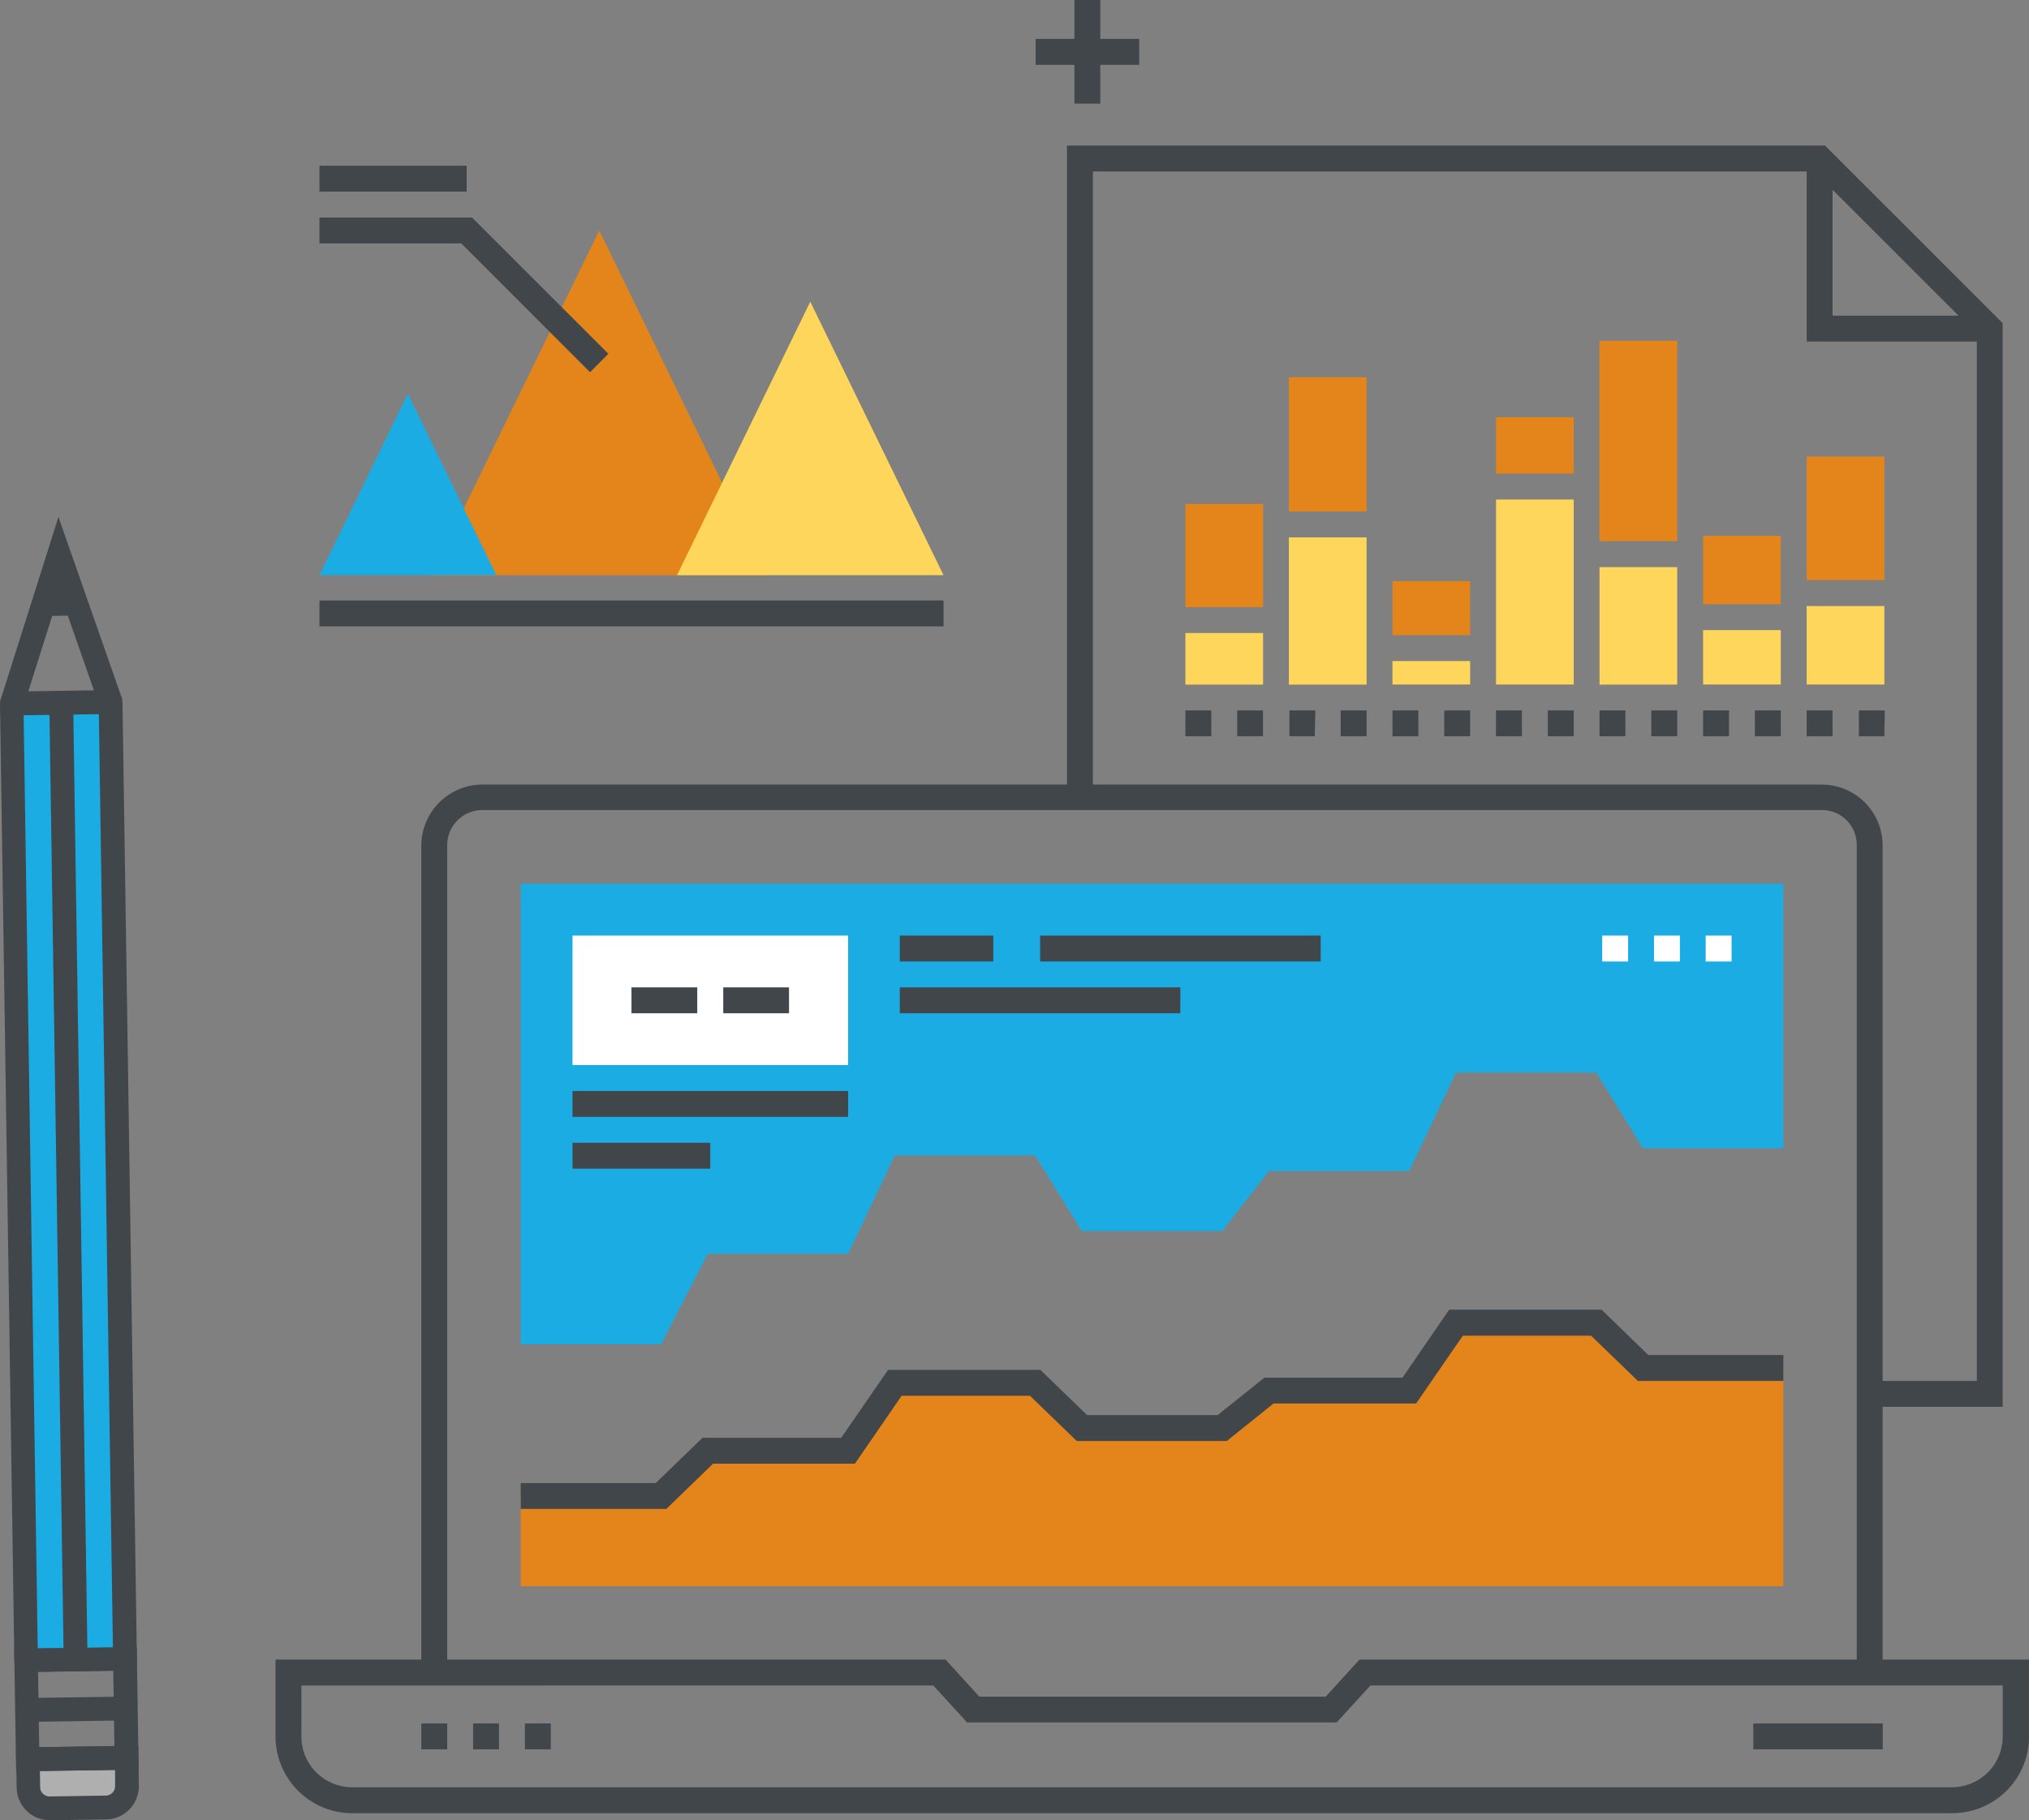<svg xmlns="http://www.w3.org/2000/svg" viewBox="0 0 150.127 134.648"><rect x="0" y="0" width="150.127" height="134.648" fill="#808080" stroke="none"/><defs><style>.a{fill:#41464b;}.b{fill:#1cace4;}.c{fill:#e4851c;}.d{fill:#fff;}.e{fill:#fed65c;}.f{fill:#afafaf;}</style></defs><g transform="translate(0)"><g transform="translate(0)"><path class="a" d="M147.335,138.686h-1.916V77.468a2.576,2.576,0,0,0-2.584-2.584H43.718a2.608,2.608,0,0,0-2.592,2.584v61.218H39.21V77.468A4.532,4.532,0,0,1,43.718,73h99.117a4.508,4.508,0,0,1,4.5,4.5Z" transform="translate(-8.037 -14.962)"/><path class="a" d="M149.665,165.781H31.325A5.684,5.684,0,0,1,25.64,160.1V154.42H75.218l2.5,2.743h25.624l2.5-2.743h49.547V160.1a5.677,5.677,0,0,1-5.684,5.677ZM27.556,156.336V160.1a3.737,3.737,0,0,0,1.1,2.663,3.8,3.8,0,0,0,2.671,1.1H149.665a3.8,3.8,0,0,0,2.671-1.1,3.737,3.737,0,0,0,1.1-2.663v-3.768h-46.78l-2.5,2.735H76.808l-2.5-2.735Z" transform="translate(-5.255 -31.651)"/><rect class="a" width="1.916" height="1.916" transform="translate(31.173 127.492)"/><rect class="a" width="1.916" height="1.916" transform="translate(35.006 127.492)"/><rect class="a" width="1.916" height="1.916" transform="translate(38.838 127.492)"/><rect class="a" width="9.58" height="1.916" transform="translate(129.726 127.492)"/><path class="b" d="M48.46,82.23V116.3H58.843l3.458-6.7H72.685l3.458-7.275H86.518l3.466,5.6H100.36l3.466-4.444H114.2l3.466-7.283h10.375l3.458,5.6h10.383V82.23Z" transform="translate(-9.932 -16.854)"/><path class="c" d="M48.46,135.894v6.67h93.425V126.425H131.5l-3.458-3.355H117.668l-3.466,5.025H103.826l-3.466,2.775H89.985l-3.466-3.355H76.143l-3.458,5.025H62.3l-3.458,3.355Z" transform="translate(-9.932 -25.225)"/><path class="a" d="M59.233,136.6H48.46v-1.916h9.994l3.458-3.347H72.176l3.466-5.025H86.908l3.458,3.347h9.66l3.458-2.767H113.7l3.458-5.033h11.274l3.458,3.355h9.994v1.916H131.12l-3.466-3.347h-9.485L114.71,128.8H104.16l-3.458,2.775H89.6l-3.458-3.347H76.644l-3.458,5.025H62.691Z" transform="translate(-9.932 -24.977)"/><rect class="a" width="20.393" height="1.916" transform="translate(42.36 80.704)"/><rect class="a" width="10.192" height="1.916" transform="translate(42.36 84.536)"/><rect class="a" width="20.758" height="1.916" transform="translate(76.96 69.208)"/><rect class="a" width="20.758" height="1.916" transform="translate(66.576 73.04)"/><rect class="a" width="6.917" height="1.916" transform="translate(66.576 69.208)"/><rect class="d" width="20.393" height="9.58" transform="translate(42.36 69.208)"/><rect class="a" width="4.866" height="1.916" transform="translate(53.514 73.04)"/><rect class="a" width="4.866" height="1.916" transform="translate(46.724 73.04)"/><rect class="d" width="1.916" height="1.916" transform="translate(118.548 69.208)"/><rect class="d" width="1.916" height="1.916" transform="translate(122.38 69.208)"/><rect class="d" width="1.916" height="1.916" transform="translate(126.204 69.208)"/><rect class="c" width="5.748" height="7.632" transform="translate(87.708 37.279)"/><rect class="c" width="5.748" height="9.93" transform="translate(95.365 27.906)"/><rect class="c" width="5.748" height="3.999" transform="translate(103.029 42.988)"/><rect class="c" width="5.748" height="4.174" transform="translate(110.693 30.863)"/><rect class="c" width="5.748" height="14.819" transform="translate(118.349 25.211)"/><rect class="c" width="5.748" height="5.064" transform="translate(126.013 39.632)"/><rect class="c" width="5.748" height="9.143" transform="translate(133.677 33.773)"/><rect class="e" width="5.748" height="3.816" transform="translate(87.708 46.828)"/><rect class="e" width="5.748" height="10.892" transform="translate(95.365 39.752)"/><rect class="e" width="5.748" height="1.733" transform="translate(103.029 48.903)"/><rect class="e" width="5.748" height="13.683" transform="translate(110.693 36.953)"/><rect class="e" width="5.748" height="8.69" transform="translate(118.349 41.954)"/><rect class="e" width="5.748" height="4.023" transform="translate(126.013 46.613)"/><rect class="e" width="5.748" height="5.804" transform="translate(133.677 44.832)"/><path class="a" d="M162.037,68.016h-1.884V66.1h1.916Zm-3.832,0h-1.916V66.1H158.2Zm-3.832,0h-1.916V66.1h1.916Zm-3.832,0h-1.916V66.1h1.916Zm-3.832,0h-1.916V66.1h1.916Zm-3.832,0h-1.916V66.1h1.916Zm-3.824,0h-1.916V66.1h1.916Zm-3.832,0H133.3V66.1h1.916Zm-3.832,0h-1.916V66.1h1.916Zm-3.832,0H125.64V66.1h1.916Zm-3.832,0h-1.916V66.1h1.916Zm-3.832,0h-1.876V66.1h1.916Zm-3.832,0h-1.908V66.1h1.908Zm-3.824,0H110.32V66.1h1.916Z" transform="translate(-22.612 -13.548)"/><path class="a" d="M168.532,106.845H158.7v-1.916h7.919V27.477L154.587,15.456H101.216v46.3H99.3V13.54h56.082l13.15,13.142Z" transform="translate(-20.353 -2.775)"/><path class="a" d="M181.687,28.287H168.14V14.74h1.916V26.371h11.631Z" transform="translate(-34.463 -3.021)"/><rect class="b" width="7.306" height="70.798" transform="translate(0.884 52.048) rotate(-0.86)"/><path class="f" d="M4.22,167.295a1.59,1.59,0,0,1-1.113-.445,1.542,1.542,0,0,1-.477-1.1v-2.091l7.3-.111v2.091a1.561,1.561,0,0,1-1.534,1.59Z" transform="translate(-0.539 -33.522)"/><path class="a" d="M9.026,61.5l-1.662.58-2.942-8.4L1.735,62.172.05,61.639,4.335,48.1Z" transform="translate(-0.01 -9.859)"/><rect class="a" width="2.433" height="1.765" transform="translate(3.404 43.806) rotate(-1.146)"/><path class="a" d="M9.063,65.085l1.065,70.758a.882.882,0,0,1-.867.9l-7.3.1a.882.882,0,0,1-.9-.867L0,65.22a.882.882,0,0,1,.867-.9l7.306-.111a.882.882,0,0,1,.89.875Zm-.708,69.963L7.314,65.991l-5.565.08L2.791,135.1Z" transform="translate(0 -13.161)"/><rect class="a" width="1.765" height="70.798" transform="translate(3.65 52.006) rotate(-0.86)"/><path class="a" d="M10.391,153.24l.135,9.071-9.063.135-.143-9.071Zm-1.654,7.33L8.65,155l-5.565.087.087,5.565Z" transform="translate(-0.27 -31.409)"/><path class="a" d="M10.537,162.43l.04,2.965a2.457,2.457,0,0,1-2.385,2.488l-4.174.056a2.443,2.443,0,0,1-2.481-2.409l-.048-2.965Zm-7.259,3.077a.644.644,0,0,0,.207.477.684.684,0,0,0,.485.2l4.174-.064a.708.708,0,0,0,.477-.207.716.716,0,0,0,.2-.493v-1.2l-5.565.079Z" transform="translate(-0.305 -33.292)"/><rect class="a" width="7.306" height="1.765" transform="translate(1.988 125.611) rotate(-0.86)"/><path class="c" d="M40.13,46.945l12.434-25.5,12.426,25.5Z" transform="translate(-8.225 -4.394)"/><path class="e" d="M63.01,48.3,72.868,28.07,82.727,48.3Z" transform="translate(-12.915 -5.753)"/><path class="b" d="M29.73,50.058,36.273,36.63l6.543,13.428Z" transform="translate(-6.093 -7.508)"/><rect class="a" width="46.176" height="1.916" transform="translate(23.637 44.419)"/><path class="a" d="M49.749,31.681l-9.525-9.525H29.73V20.24H41.019L51.108,30.321Z" transform="translate(-6.093 -4.148)"/><rect class="a" width="10.892" height="1.916" transform="translate(23.637 12.259)"/><rect class="a" width="1.916" height="7.664" transform="translate(79.496)"/><rect class="a" width="7.664" height="1.916" transform="translate(76.626 2.878)"/></g></g></svg>